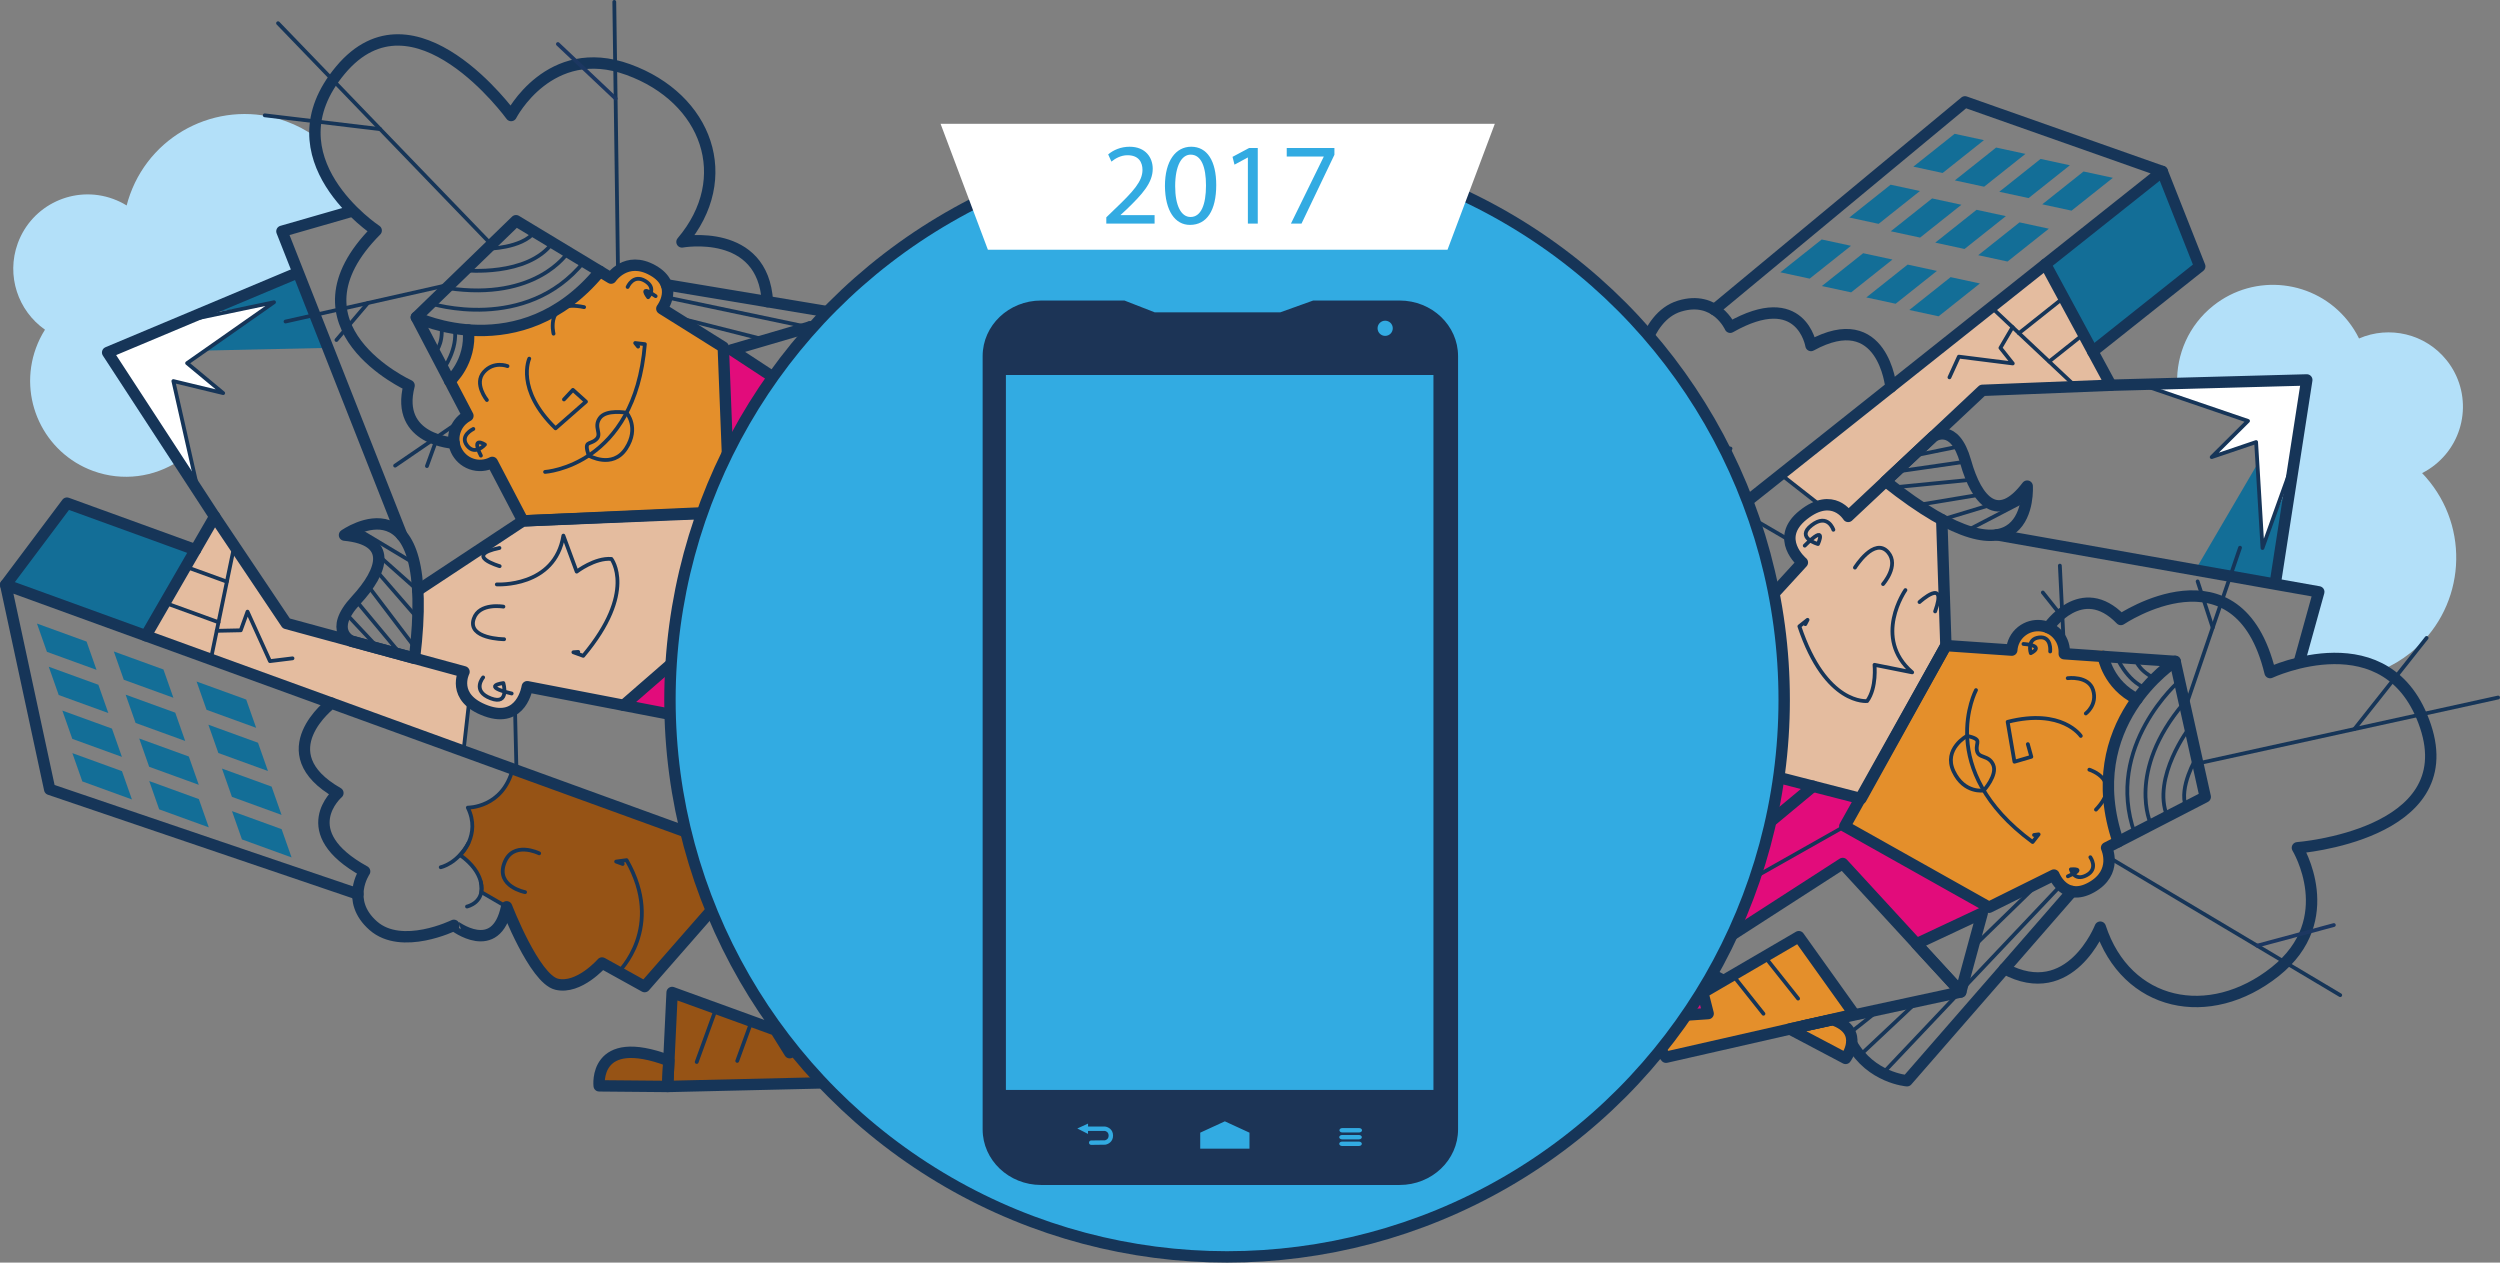 <?xml version="1.0" encoding="utf-8"?>
<!-- Generator: Adobe Illustrator 16.0.0, SVG Export Plug-In . SVG Version: 6.00 Build 0)  -->
<!DOCTYPE svg PUBLIC "-//W3C//DTD SVG 1.1//EN" "http://www.w3.org/Graphics/SVG/1.1/DTD/svg11.dtd">
<svg version="1.1" id="Capa_1" xmlns="http://www.w3.org/2000/svg" xmlns:xlink="http://www.w3.org/1999/xlink" x="0px" y="0px"
	 width="755.908px" height="381.764px" viewBox="0 0 755.908 381.764" enable-background="new 0 0 755.908 381.764"
	 xml:space="preserve">
<rect x="0" y="0" width="755.908" height="381.764" fill="#808080" stroke="none"/>
<g>
	<path fill="#E48F2B" d="M588.314,193.748l-29.82,55.529l42.484,24.805l19.693-9.692c0,0,1.779,9.083,12.225,3.599
		c10.445-5.483,4.071-11.659,4.071-11.659l3.263-2.089c0,0-8.229-23.769,5.357-43.615c0,0-7.845-1.372-9.817-13.969l-11.309,0.756
		c0,0-0.158-7.938-7.135-8.175c-6.976-0.233-9.211,7.321-9.211,7.321L588.314,193.748z"/>
	<path fill="#E4BC9F" d="M524.521,191.715l7.278,41.624l30.862,8.175l25.673-45.769l-0.329-38.894l-17.664-11.167l-10.962,9.932
		c0,0-9.409-8.451-15.07,0.876c-5.661,9.324,0.346,13.72,0.346,13.72L524.521,191.715z"/>
	<path fill="#E48F2B" d="M494.946,308.053l9.171,12.072l37.876-8.852l15.823,8.456c0,0,6.592-7.29-3.767-11.523l6.48-1.296
		l-17.166-24.361l-28.412,17.886l1.669,5.926L494.946,308.053z"/>
	<polygon fill="#E20C7B" points="524.521,191.715 531.801,233.339 562.663,241.513 558.494,249.277 600.979,274.082 579.133,285.66 
		557.4,261.385 509.862,291.729 520.289,296.994 514.953,300.435 516.622,306.36 494.946,308.053 431.631,228.374 464.943,201.901 
		470.45,221.477 499.104,220.157 	"/>
	<path fill="#E20C7B" d="M418.692,212.854l-5.23-6.582l47.565-15.128l3.582,10.337l-1.134,0.898
		C463.477,202.38,456.975,195.424,418.692,212.854z"/>
	<path fill="#E4BC9F" d="M538.006,142.863l12.505,10.012c0,0,4.694-2.823,8.87,2.741l40.357-38.104l38.286-1.337l-19.483-36.819
		L538.006,142.863z"/>
	<path fill="#B3E0F9" d="M658.287,115.944l39.117-1.008l-9.906,61.612l13.613,2.412l-5.533,21.276
		c5.059-1.287,15.687-2.979,24.817,2.229c2.929-1.263,5.743-2.921,8.361-5c15.93-12.656,18.58-35.832,5.922-51.763
		c-0.739-0.933-1.52-1.813-2.33-2.655c1.343-0.679,2.636-1.503,3.857-2.475c9.721-7.724,11.34-21.865,3.615-31.586
		c-6.47-8.14-17.435-10.594-26.537-6.644c-0.902-1.833-2.006-3.599-3.328-5.264c-9.961-12.533-28.195-14.62-40.729-4.66
		C661.799,98.326,658.042,107.135,658.287,115.944z"/>
	<path fill="#965315" d="M525.599,153.702L464.61,201.48l-14.612-48.805l11.718-8.002c0,0-11.389-24.034,30.396-15.2l7.169-3.709
		c0,0,4.424,4.347,13.009,0.322c0,0,1.042,7.931,10.812,9.588C523.101,135.676,517.938,143.771,525.599,153.702z"/>
	<path fill="#965315" d="M396.074,183.629l34.707-58.211c0,0,14.828,7.281-4.225,21.444l16.559,12.262l-25.287,20.429l-8.201-0.172
		l-1.463,20.227L396.074,183.629z"/>
	<polygon fill="#136E97" points="587.378,52.302 578.52,50.389 591.014,40.46 599.873,42.374 	"/>
	<polygon fill="#136E97" points="599.922,56.456 591.063,54.544 603.557,44.615 612.416,46.528 	"/>
	<polygon fill="#136E97" points="613.364,59.896 604.505,57.983 616.999,48.055 625.859,49.968 	"/>
	<polygon fill="#136E97" points="626.357,63.693 617.498,61.78 629.993,51.853 638.854,53.765 	"/>
	<polygon fill="#136E97" points="568.019,67.686 559.16,65.772 571.654,55.844 580.513,57.757 	"/>
	<polygon fill="#136E97" points="580.563,71.84 571.703,69.927 584.197,59.999 593.057,61.912 	"/>
	<polygon fill="#136E97" points="594.005,75.28 585.146,73.367 597.641,63.438 606.5,65.351 	"/>
	<polygon fill="#136E97" points="606.998,79.078 598.139,77.164 610.634,67.235 619.493,69.148 	"/>
	<polygon fill="#136E97" points="547.176,84.249 538.316,82.335 550.813,72.406 559.671,74.319 	"/>
	<polygon fill="#136E97" points="559.72,88.403 550.859,86.49 563.354,76.562 572.214,78.475 	"/>
	<polygon fill="#136E97" points="573.162,91.843 564.303,89.931 576.798,80.001 585.657,81.914 	"/>
	<polygon fill="#136E97" points="586.155,95.641 577.297,93.727 589.791,83.798 598.65,85.711 	"/>
	<polygon fill="#136E97" points="697.404,114.936 663.799,172.349 687.498,176.549 	"/>
	<polygon fill="#FFFFFF" points="697.404,114.936 648.005,116.211 679.525,127.188 669.527,137.94 682.275,133.801 683.807,165.338 
		693.631,142.444 	"/>
	<polygon fill="#136E97" points="654.282,51.441 618.219,80.099 632.748,106.279 665.035,80.657 	"/>
	
		<path fill="none" stroke="#163558" stroke-width="3.444" stroke-linecap="round" stroke-linejoin="round" stroke-miterlimit="10" d="
		M491.55,129.92c0,0-22.937-4.259-27.854,0.626c-4.917,4.886-1.729,15.063-1.729,15.063l-12.813,7.235l15.325,49.428l107.263-85.237
		c0,0-2.371-24.512-24.165-12.57c0,0-2.871-17.76-24.427-5.519c0,0-4.331-9.756-15.341-6.385
		c-11.008,3.371-12.681,20.831-12.681,20.831S479.99,119.063,491.55,129.92z"/>
	
		<polygon fill="none" stroke="#163558" stroke-width="3.444" stroke-linecap="round" stroke-linejoin="round" stroke-miterlimit="10" points="
		461.027,191.144 413.752,206.408 431.371,228.581 464.479,202.271 	"/>
	
		<polygon fill="none" stroke="#163558" stroke-width="3.444" stroke-linecap="round" stroke-linejoin="round" stroke-miterlimit="10" points="
		395.896,183.937 408.276,199.517 409.148,179.76 417.215,179.705 443.281,158.992 419.785,142.954 	"/>
	
		<path fill="none" stroke="#163558" stroke-width="3.444" stroke-linecap="round" stroke-linejoin="round" stroke-miterlimit="10" d="
		M419.785,142.954l10.995-17.536c0,0,14.822,6.922-4.548,21.938L419.785,142.954z"/>
	
		<polyline fill="none" stroke="#163558" stroke-width="3.444" stroke-linecap="round" stroke-linejoin="round" stroke-miterlimit="10" points="
		571.74,117.033 653.779,51.842 594.135,30.804 518.393,93.61 	"/>
	
		<path fill="none" stroke="#163558" stroke-width="3.444" stroke-linecap="round" stroke-linejoin="round" stroke-miterlimit="10" d="
		M618.479,79.893l19.782,36.582l-38.854,1.546l-40.586,38.12c0,0-4.578-7.607-13.566-0.464s-0.285,14.403-0.285,14.403
		l-46.065,50.293l-28.99,1.04l-5.436-19.144"/>
	
		<polyline fill="none" stroke="#163558" stroke-width="3.444" stroke-linecap="round" stroke-linejoin="round" stroke-miterlimit="10" points="
		653.779,51.842 665.123,80.552 632.748,106.279 	"/>
	
		<polyline fill="none" stroke="#163558" stroke-width="3.444" stroke-linecap="round" stroke-linejoin="round" stroke-miterlimit="10" points="
		638.262,116.475 697.484,114.877 688.037,175.857 	"/>
	
		<path fill="none" stroke="#163558" stroke-width="3.444" stroke-linecap="round" stroke-linejoin="round" stroke-miterlimit="10" d="
		M584.529,131.995c0,0,6.405-4.512,9.799,7.59c3.393,12.104,9.814,19.022,18.617,7.402c0,0,2.34,34.44-42.813-1.47L584.529,131.995z
		"/>
	
		<polyline fill="none" stroke="#163558" stroke-width="3.444" stroke-linecap="round" stroke-linejoin="round" stroke-miterlimit="10" points="
		587.113,157.121 588.363,195.194 562.712,241.474 531.832,233.531 524.931,191.959 	"/>
	
		<line fill="none" stroke="#163558" stroke-width="3.444" stroke-linecap="round" stroke-linejoin="round" stroke-miterlimit="10" x1="548.196" y1="237.741" x2="482.207" y2="292.556"/>
	
		<polyline fill="none" stroke="#163558" stroke-width="3.444" stroke-linecap="round" stroke-linejoin="round" stroke-miterlimit="10" points="
		603.828,161.721 701.111,178.961 695.363,199.658 	"/>
	
		<polygon fill="none" stroke="#163558" stroke-width="3.444" stroke-linecap="round" stroke-linejoin="round" stroke-miterlimit="10" points="
		503.749,319.663 560.658,306.702 543.895,283.22 514.881,300.149 516.482,306.471 494.464,307.979 	"/>
	
		<polyline fill="none" stroke="#163558" stroke-width="3.444" stroke-linecap="round" stroke-linejoin="round" stroke-miterlimit="10" points="
		545.467,310.162 592.86,299.935 557.162,261.089 510.715,291.051 520.723,296.255 	"/>
	
		<polygon fill="none" stroke="#163558" stroke-width="3.444" stroke-linecap="round" stroke-linejoin="round" stroke-miterlimit="10" points="
		592.86,299.935 599.361,276.053 579.485,285.38 	"/>
	
		<path fill="none" stroke="#163558" stroke-width="3.444" stroke-linecap="round" stroke-linejoin="round" stroke-miterlimit="10" d="
		M541.208,311.132l16.838,8.89c0,0,6.206-8.228-3.925-11.727L541.208,311.132z"/>
	
		<path fill="none" stroke="#163558" stroke-width="3.444" stroke-linecap="round" stroke-linejoin="round" stroke-miterlimit="10" d="
		M626.467,269.546l-49.856,57.229c0,0-10.893-0.835-16.736-11.242"/>
	
		<line fill="none" stroke="#163558" stroke-width="1.148" stroke-linecap="round" stroke-linejoin="round" stroke-miterlimit="10" x1="469.914" y1="221.414" x2="441.609" y2="249.772"/>
	
		<line fill="none" stroke="#163558" stroke-width="1.148" stroke-linecap="round" stroke-linejoin="round" stroke-miterlimit="10" x1="453.043" y1="226.729" x2="469.99" y2="235.05"/>
	
		<line fill="none" stroke="#163558" stroke-width="1.148" stroke-linecap="round" stroke-linejoin="round" stroke-miterlimit="10" x1="454.255" y1="230.477" x2="463.326" y2="238.187"/>
	
		<line fill="none" stroke="#163558" stroke-width="1.148" stroke-linecap="round" stroke-linejoin="round" stroke-miterlimit="10" x1="531.832" y1="233.531" x2="470.612" y2="281.962"/>
	
		<path fill="none" stroke="#163558" stroke-width="1.148" stroke-linecap="round" stroke-linejoin="round" stroke-miterlimit="10" d="
		M418.514,212.4c0,0,39.624-17.313,45.321-9.618"/>
	
		<path fill="none" stroke="#163558" stroke-width="3.444" stroke-linecap="round" stroke-linejoin="round" stroke-miterlimit="10" d="
		M636.951,256.341l29.832-15.396l-9.098-40.968l-33.539-2.313c0.133-1.914-0.413-3.879-1.7-5.499
		c-2.734-3.44-7.741-4.014-11.185-1.279c-1.82,1.446-2.83,3.531-2.979,5.686l-19.92-1.375L557.8,249.828l43.605,24.494l19.635-9.737
		c0,0,3.142,8.258,11.284,3.741C640.469,263.811,636.951,256.341,636.951,256.341z"/>
	
		<path fill="none" stroke="#163558" stroke-width="3.444" stroke-linecap="round" stroke-linejoin="round" stroke-miterlimit="10" d="
		M657.688,199.976c0,0-29.459,18.814-17.227,54.555"/>
	
		<path fill="none" stroke="#163558" stroke-width="3.444" stroke-linecap="round" stroke-linejoin="round" stroke-miterlimit="10" d="
		M635.936,198.476c0,0,1.451,8.628,10.243,12.89"/>
	
		<path fill="none" stroke="#163558" stroke-width="3.444" stroke-linecap="round" stroke-linejoin="round" stroke-miterlimit="10" d="
		M619.291,189.774c0,0,10.059-14.823,21.977-2.466c0,0,35.457-23.92,45.125,16.058c0,0,35.91-16.805,46.979,16.192
		c11.068,32.996-38.717,36.778-38.717,36.778s13.188,21.633-6.707,37.444c-19.896,15.811-45.023,10.604-52.902-13.441
		c0,0-9.047,23.238-28.914,12.551"/>
	
		<line fill="none" stroke="#163558" stroke-width="1.148" stroke-linecap="round" stroke-linejoin="round" stroke-miterlimit="10" x1="602.114" y1="92.896" x2="627.634" y2="116.897"/>
	
		<line fill="none" stroke="#163558" stroke-width="1.148" stroke-linecap="round" stroke-linejoin="round" stroke-miterlimit="10" x1="623.953" y1="90.015" x2="610.455" y2="100.741"/>
	
		<line fill="none" stroke="#163558" stroke-width="1.148" stroke-linecap="round" stroke-linejoin="round" stroke-miterlimit="10" x1="629.135" y1="101.731" x2="619.627" y2="109.286"/>
	
		<polyline fill="none" stroke="#163558" stroke-width="1.148" stroke-linecap="round" stroke-linejoin="round" stroke-miterlimit="10" points="
		608.526,98.927 604.855,105.191 608.59,109.891 592.294,107.837 589.441,114.093 	"/>
	
		<line fill="none" stroke="#163558" stroke-width="1.148" stroke-linecap="round" stroke-linejoin="round" stroke-miterlimit="10" x1="550.51" y1="152.876" x2="538.482" y2="143.461"/>
	
		<line fill="none" stroke="#163558" stroke-width="1.148" stroke-linecap="round" stroke-linejoin="round" stroke-miterlimit="10" x1="525.149" y1="154.059" x2="541.223" y2="163.426"/>
	
		<polyline fill="none" stroke="#163558" stroke-width="1.148" stroke-linecap="round" stroke-linejoin="round" stroke-miterlimit="10" points="
		647.354,116.229 679.719,127.278 668.73,138.21 682.162,133.658 684.094,165.699 693.797,138.673 	"/>
	
		<line fill="none" stroke="#163558" stroke-width="1.148" stroke-linecap="round" stroke-linejoin="round" stroke-miterlimit="10" x1="664.539" y1="230.84" x2="755.334" y2="210.904"/>
	
		<line fill="none" stroke="#163558" stroke-width="1.148" stroke-linecap="round" stroke-linejoin="round" stroke-miterlimit="10" x1="711.881" y1="220.445" x2="733.715" y2="192.89"/>
	
		<line fill="none" stroke="#163558" stroke-width="1.148" stroke-linecap="round" stroke-linejoin="round" stroke-miterlimit="10" x1="637.666" y1="259.244" x2="707.596" y2="300.897"/>
	
		<line fill="none" stroke="#1C3761" stroke-width="1.148" stroke-linecap="round" stroke-linejoin="round" stroke-miterlimit="10" x1="682.48" y1="285.939" x2="705.668" y2="279.7"/>
	
		<line fill="none" stroke="#163558" stroke-width="1.148" stroke-linecap="round" stroke-linejoin="round" stroke-miterlimit="10" x1="660.783" y1="213.924" x2="677.301" y2="165.605"/>
	
		<line fill="none" stroke="#163558" stroke-width="1.148" stroke-linecap="round" stroke-linejoin="round" stroke-miterlimit="10" x1="669.041" y1="189.766" x2="664.48" y2="175.792"/>
	
		<line fill="none" stroke="#163558" stroke-width="1.148" stroke-linecap="round" stroke-linejoin="round" stroke-miterlimit="10" x1="624.146" y1="197.663" x2="622.828" y2="171.023"/>
	
		<line fill="none" stroke="#163558" stroke-width="1.148" stroke-linecap="round" stroke-linejoin="round" stroke-miterlimit="10" x1="622.988" y1="185.833" x2="617.676" y2="179.147"/>
	
		<line fill="none" stroke="#163558" stroke-width="1.148" stroke-linecap="round" stroke-linejoin="round" stroke-miterlimit="10" x1="557.801" y1="249.827" x2="482.207" y2="292.556"/>
	
		<line fill="none" stroke="#163558" stroke-width="1.148" stroke-linecap="round" stroke-linejoin="round" stroke-miterlimit="10" x1="534.113" y1="289.903" x2="543.678" y2="301.938"/>
	
		<line fill="none" stroke="#163558" stroke-width="1.148" stroke-linecap="round" stroke-linejoin="round" stroke-miterlimit="10" x1="523.943" y1="294.861" x2="533.208" y2="306.521"/>
	
		<line fill="none" stroke="#163558" stroke-width="1.148" stroke-linecap="round" stroke-linejoin="round" stroke-miterlimit="10" x1="432.197" y1="167.799" x2="421.484" y2="154.317"/>
	
		<line fill="none" stroke="#163558" stroke-width="1.148" stroke-linecap="round" stroke-linejoin="round" stroke-miterlimit="10" x1="423.266" y1="174.897" x2="415.35" y2="164.937"/>
	
		<path fill="none" stroke="#163558" stroke-width="1.148" stroke-linecap="round" stroke-linejoin="round" stroke-miterlimit="10" d="
		M554.347,160.186c0,0-1.663-5.156-6.591-1.362c-4.93,3.794,1.938,5.67,1.938,5.67s2.995-6.535-4.007,0.495"/>
	
		<path fill="none" stroke="#163558" stroke-width="1.148" stroke-linecap="round" stroke-linejoin="round" stroke-miterlimit="10" d="
		M491.55,129.92l7.815-4.201c0,0,4.012,4.175,12.858,0.422c0,0,1.811,8.625,11.019,9.484c0,0-5.624,8.875,2.846,17.688"/>
	
		<path fill="none" stroke="#163558" stroke-width="1.148" stroke-linecap="round" stroke-linejoin="round" stroke-miterlimit="10" d="
		M497.893,119.756c0,0-1.967,5.437,4.203,7.469"/>
	
		<path fill="none" stroke="#163558" stroke-width="1.148" stroke-linecap="round" stroke-linejoin="round" stroke-miterlimit="10" d="
		M512.183,119.209c0,0-1.733,4.737,1.815,10.934"/>
	
		<path fill="none" stroke="#163558" stroke-width="1.148" stroke-linecap="round" stroke-linejoin="round" stroke-miterlimit="10" d="
		M457.045,148.385c0,0,4.059,19.112,27.536,19.826l1.288-2.918l-1.649,1.311"/>
	
		<path fill="none" stroke="#163558" stroke-width="1.148" stroke-linecap="round" stroke-linejoin="round" stroke-miterlimit="10" d="
		M492.408,136.998c0,0,6.073-6.658,10.715-0.815c4.644,5.842-2.947,10.592-2.947,10.592"/>
	
		<line fill="none" stroke="#163558" stroke-width="1.148" stroke-linecap="round" stroke-linejoin="round" stroke-miterlimit="10" x1="592.497" y1="134.95" x2="578.803" y2="137.755"/>
	
		<line fill="none" stroke="#163558" stroke-width="1.148" stroke-linecap="round" stroke-linejoin="round" stroke-miterlimit="10" x1="594.328" y1="139.585" x2="573.207" y2="142.628"/>
	
		<line fill="none" stroke="#163558" stroke-width="1.148" stroke-linecap="round" stroke-linejoin="round" stroke-miterlimit="10" x1="596.665" y1="144.993" x2="573.521" y2="147.272"/>
	
		<line fill="none" stroke="#163558" stroke-width="1.148" stroke-linecap="round" stroke-linejoin="round" stroke-miterlimit="10" x1="598.392" y1="149.613" x2="580.398" y2="152.603"/>
	
		<line fill="none" stroke="#163558" stroke-width="1.148" stroke-linecap="round" stroke-linejoin="round" stroke-miterlimit="10" x1="602.309" y1="152.525" x2="587.113" y2="157.121"/>
	
		<line fill="none" stroke="#163558" stroke-width="1.148" stroke-linecap="round" stroke-linejoin="round" stroke-miterlimit="10" x1="610.472" y1="152.246" x2="594.611" y2="160.495"/>
	
		<path fill="none" stroke="#163558" stroke-width="1.148" stroke-linecap="round" stroke-linejoin="round" stroke-miterlimit="10" d="
		M560.862,171.627c0,0,5.933-9.526,10.077-4.586c3.356,4.005-1.576,9.563-1.576,9.563"/>
	
		<path fill="none" stroke="#163558" stroke-width="1.148" stroke-linecap="round" stroke-linejoin="round" stroke-miterlimit="10" d="
		M580.381,182.044c0,0,8.549-7.792,4.728,2.824"/>
	
		<path fill="none" stroke="#163558" stroke-width="1.148" stroke-linecap="round" stroke-linejoin="round" stroke-miterlimit="10" d="
		M576.133,178.417c0,0-10.096,14.447,2.037,24.876l-11.391-2.275c0,0,0.742,6.887-2.224,10.951c0,0-12.516,1.401-20.495-22.592
		l2.477-1.967l-0.674,1.305"/>
	
		<path fill="none" stroke="#163558" stroke-width="1.148" stroke-linecap="round" stroke-linejoin="round" stroke-miterlimit="10" d="
		M629.157,222.517c0,0-5.639-8.447-22.119-4.258l2.058,12.059l5.105-1.498l-1.055-3.821"/>
	
		<path fill="none" stroke="#163558" stroke-width="1.148" stroke-linecap="round" stroke-linejoin="round" stroke-miterlimit="10" d="
		M597.471,208.662c0,0-12.738,23.991,17.114,45.932l1.824-2.315l-1.391,0.182"/>
	
		<path fill="none" stroke="#163558" stroke-width="1.148" stroke-linecap="round" stroke-linejoin="round" stroke-miterlimit="10" d="
		M625.202,205.055c0,0,6.302-0.833,7.672,3.591c1.37,4.428-2.2,7.084-2.2,7.084"/>
	
		<path fill="none" stroke="#163558" stroke-width="1.148" stroke-linecap="round" stroke-linejoin="round" stroke-miterlimit="10" d="
		M631.739,232.725c0,0,10.418,3.238,2.002,12.076"/>
	
		<path fill="none" stroke="#163558" stroke-width="1.148" stroke-linecap="round" stroke-linejoin="round" stroke-miterlimit="10" d="
		M619.898,196.983c0,0,0.522-4.718-3.367-4.236c-3.892,0.482-2.496,4.749-2.496,4.749s4.684-2.224-2.216-2.789"/>
	
		<path fill="none" stroke="#163558" stroke-width="1.148" stroke-linecap="round" stroke-linejoin="round" stroke-miterlimit="10" d="
		M632.047,259.198c0,0,2.529,3.529-1.203,5.468c-3.733,1.939-4.69-1.802-4.69-1.802s5.116-0.481-0.898,2.099"/>
	
		<path fill="none" stroke="#163558" stroke-width="1.148" stroke-linecap="round" stroke-linejoin="round" stroke-miterlimit="10" d="
		M599.81,239.009c0,0,4.231-4.664,2.853-7.782c-1.38-3.12-4.509-1.753-4.922-4.35c-0.412-2.595,1.831-3.202-2.95-4.39
		c0,0-7.308,3.937-4.104,10.739C593.892,240.027,599.81,239.009,599.81,239.009z"/>
	
		<path fill="none" stroke="#163558" stroke-width="1.148" stroke-linecap="round" stroke-linejoin="round" stroke-miterlimit="10" d="
		M658.991,205.853c0,0-22.849,19.687-13.552,46.106"/>
	
		<path fill="none" stroke="#163558" stroke-width="1.148" stroke-linecap="round" stroke-linejoin="round" stroke-miterlimit="10" d="
		M650.346,249.169c0,0-7.573-15.754,9.89-36.488"/>
	
		<path fill="none" stroke="#163558" stroke-width="1.148" stroke-linecap="round" stroke-linejoin="round" stroke-miterlimit="10" d="
		M662.109,219.896c0,0-11.618,15.136-6.806,26.973"/>
	
		<path fill="none" stroke="#163558" stroke-width="1.148" stroke-linecap="round" stroke-linejoin="round" stroke-miterlimit="10" d="
		M664.143,229.061c0,0-5.434,8.933-3.205,14.899"/>
	
		<path fill="none" stroke="#163558" stroke-width="1.148" stroke-linecap="round" stroke-linejoin="round" stroke-miterlimit="10" d="
		M645.678,199.146c0,0,0.422,3.283,5.844,5.992"/>
	
		<path fill="none" stroke="#163558" stroke-width="1.148" stroke-linecap="round" stroke-linejoin="round" stroke-miterlimit="10" d="
		M640.065,198.76c0,0,2.863,6.975,8.702,9.337"/>
	
		<line fill="none" stroke="#163558" stroke-width="1.148" stroke-linecap="round" stroke-linejoin="round" stroke-miterlimit="10" x1="622.575" y1="268.27" x2="569.301" y2="324.523"/>
	
		<line fill="none" stroke="#163558" stroke-width="1.148" stroke-linecap="round" stroke-linejoin="round" stroke-miterlimit="10" x1="616.819" y1="266.668" x2="596.549" y2="286.391"/>
	
		<line fill="none" stroke="#163558" stroke-width="1.148" stroke-linecap="round" stroke-linejoin="round" stroke-miterlimit="10" x1="579.767" y1="302.76" x2="562.566" y2="318.922"/>
	
		<line fill="none" stroke="#163558" stroke-width="1.148" stroke-linecap="round" stroke-linejoin="round" stroke-miterlimit="10" x1="567.32" y1="306.002" x2="559.513" y2="312.206"/>
</g>
<g>
	<path fill="#E48F2B" d="M156.9,158.301l62.922-3.665l-1.11-49.187l-18.57-11.703c0,0,6.808-6.271-3.333-12.3
		c-10.141-6.028-12.066,2.637-12.066,2.637l-3.487-1.687c0,0-15.941,19.456-39.965,18.271c0,0,2.938,7.401-6.76,15.679l6.563,9.238
		c0,0-6.681,4.292-3.229,10.358c3.452,6.065,11.06,4.015,11.06,4.015L156.9,158.301z"/>
	<path fill="#E4BC9F" d="M188.567,213.735l31.652-28.013l-9.194-30.575l-52.436,2.09l-32.964,20.646l-0.266,20.901l14.198,4.14
		c0,0-2.271,12.447,8.639,12.392c10.909-0.06,11.51-7.481,11.51-7.481L188.567,213.735z"/>
	<path fill="#E48F2B" d="M303.171,178.008l5.484-14.139l-27.373-27.637l-1.08-17.909c0,0-9.661-1.8-7.847,9.241l-4.496-4.842
		l-11.768,27.38l30.113,14.845l4.175-4.524L303.171,178.008z"/>
	<polygon fill="#E20C7B" points="188.567,213.735 220.22,185.723 211.026,155.148 219.822,154.635 218.712,105.449 240.015,118.001 
		230.712,149.226 281.452,173.842 280.481,162.202 286.205,164.947 290.38,160.423 303.171,178.008 268.435,273.691 228.441,259.17 
		242.234,244.229 226.109,220.506 	"/>
	<path fill="#E20C7B" d="M261.987,292.842l-2.869,7.9l-37.793-32.604l6.933-8.465l1.357,0.494
		C229.615,260.169,227.093,269.351,261.987,292.842z"/>
	<path fill="#E4BC9F" d="M139.888,227.827l1.982-15.903c0,0-4.862-2.523-2.312-8.998l-53.59-14.437l-21.183-31.922l-21.171,35.881
		L139.888,227.827z"/>
	<path fill="#B3E0F9" d="M53.979,139.417l-21.341-32.799l57.679-23.817l-5.073-12.859l21.024-6.427
		c-3.745-3.636-10.751-11.806-11.094-22.312c-2.609-1.835-5.496-3.366-8.638-4.507c-19.124-6.943-40.255,2.931-47.2,22.055
		c-0.406,1.118-0.75,2.245-1.042,3.374c-1.28-0.787-2.66-1.458-4.127-1.991C22.497,55.897,9.6,61.922,5.363,73.593
		c-3.548,9.772,0.103,20.4,8.236,26.089c-1.09,1.727-2.017,3.593-2.743,5.59c-5.463,15.048,2.304,31.682,17.352,37.146
		C37.127,145.654,46.603,144.241,53.979,139.417z"/>
	<path fill="#965315" d="M155.618,232.727l72.64,26.947l-33.93,38l-12.951-5.793c0,0-14.515,22.287-28.867-17.938l-6.913-4.167
		c0,0,1.388-6.044-6.537-11.253c0,0,6.211-5.04,2.509-14.23C141.57,244.293,151.17,244.453,155.618,232.727z"/>
	<path fill="#965315" d="M248.93,327.411l-67.763,0.908c0,0-1.561-16.446,20.479-7.629l1.777-20.526l30.644,10.85l4.148,7.076
		l17.997-9.343L248.93,327.411z"/>
	<polygon fill="#136E97" points="36.881,233.17 39.891,241.723 24.889,236.272 21.88,227.719 	"/>
	<polygon fill="#136E97" points="33.853,220.302 36.861,228.854 21.86,223.405 18.852,214.855 	"/>
	<polygon fill="#136E97" points="29.745,207.049 32.753,215.598 17.753,210.151 14.744,201.6 	"/>
	<polygon fill="#136E97" points="26.178,193.989 29.186,202.54 14.186,197.093 11.176,188.542 	"/>
	<polygon fill="#136E97" points="60.125,241.616 63.134,250.167 48.132,244.718 45.123,236.164 	"/>
	<polygon fill="#136E97" points="57.096,228.747 60.105,237.3 45.104,231.85 42.094,223.295 	"/>
	<polygon fill="#136E97" points="52.987,215.487 55.996,224.039 40.995,218.591 37.986,210.041 	"/>
	<polygon fill="#136E97" points="49.42,202.429 52.428,210.979 37.427,205.532 34.418,196.982 	"/>
	<polygon fill="#136E97" points="85.149,250.706 88.158,259.256 73.158,253.81 70.147,245.256 	"/>
	<polygon fill="#136E97" points="82.121,237.84 85.13,246.393 70.128,240.943 67.119,232.389 	"/>
	<polygon fill="#136E97" points="78.013,224.579 81.021,233.133 66.02,227.682 63.01,219.127 	"/>
	<polygon fill="#136E97" points="74.444,211.516 77.452,220.068 62.451,214.618 59.442,206.069 	"/>
	<polygon fill="#136E97" points="32.639,106.618 99.147,105.192 90.317,82.801 	"/>
	<polygon fill="#FFFFFF" points="32.639,106.618 59.59,148.04 52.44,115.436 66.835,118.325 56.633,109.63 82.699,91.816 
		58.051,95.431 	"/>
	<polygon fill="#136E97" points="1.118,176.611 44.415,192.333 59.114,166.246 20.379,152.153 	"/>
	
		<path fill="none" stroke="#163558" stroke-width="3.444" stroke-linecap="round" stroke-linejoin="round" stroke-miterlimit="10" d="
		M153.186,274.188c0,0,8.38,21.771,15.116,23.401c6.735,1.633,13.737-6.414,13.737-6.414l12.873,7.132l34.087-38.936
		l-128.781-46.774c0,0-19.641,14.858,1.945,27.183c0,0-13.629,11.748,8.088,23.703c0,0-6.045,8.799,2.591,16.412
		c8.635,7.613,24.386-0.103,24.386-0.103S149.988,289.721,153.186,274.188z"/>
	
		<polygon fill="none" stroke="#163558" stroke-width="3.444" stroke-linecap="round" stroke-linejoin="round" stroke-miterlimit="10" points="
		221.325,268.139 259.082,300.424 268.748,273.806 228.999,259.373 	"/>
	
		<polygon fill="none" stroke="#163558" stroke-width="3.444" stroke-linecap="round" stroke-linejoin="round" stroke-miterlimit="10" points="
		249.286,327.403 256.078,308.698 238.79,318.298 234.519,311.454 203.224,300.092 201.863,328.506 	"/>
	
		<path fill="none" stroke="#163558" stroke-width="3.444" stroke-linecap="round" stroke-linejoin="round" stroke-miterlimit="10" d="
		M201.863,328.506l-20.696-0.188c0,0-1.863-16.253,21.07-7.61L201.863,328.506z"/>
	
		<polyline fill="none" stroke="#163558" stroke-width="3.444" stroke-linecap="round" stroke-linejoin="round" stroke-miterlimit="10" points="
		100.218,212.598 1.722,176.831 15.027,238.668 108.195,270.328 	"/>
	
		<path fill="none" stroke="#163558" stroke-width="3.444" stroke-linecap="round" stroke-linejoin="round" stroke-miterlimit="10" d="
		M44.103,192.221l20.811-36.014l21.66,32.296l53.725,14.624c0,0-4.083,7.887,6.71,11.808c10.792,3.923,12.42-7.3,12.42-7.3
		l66.971,12.927l16.063,24.156L229,259.373"/>
	
		<polyline fill="none" stroke="#163558" stroke-width="3.444" stroke-linecap="round" stroke-linejoin="round" stroke-miterlimit="10" points="
		1.722,176.831 20.244,152.132 59.114,166.246 	"/>
	
		<polyline fill="none" stroke="#163558" stroke-width="3.444" stroke-linecap="round" stroke-linejoin="round" stroke-miterlimit="10" points="
		64.913,156.208 32.548,106.58 89.446,82.704 	"/>
	
		<path fill="none" stroke="#163558" stroke-width="3.444" stroke-linecap="round" stroke-linejoin="round" stroke-miterlimit="10" d="
		M106.27,193.867c0,0-7.199-3.099,1.335-12.326c8.536-9.229,11.07-18.329-3.438-19.744c0,0,28.116-20.025,21.16,37.256
		L106.27,193.867z"/>
	
		<polyline fill="none" stroke="#163558" stroke-width="3.444" stroke-linecap="round" stroke-linejoin="round" stroke-miterlimit="10" points="
		126.323,178.505 158.107,157.504 210.967,155.127 220.367,185.594 188.562,213.26 	"/>
	
		<line fill="none" stroke="#163558" stroke-width="3.444" stroke-linecap="round" stroke-linejoin="round" stroke-miterlimit="10" x1="215.386" y1="169.449" x2="296.639" y2="196.985"/>
	
		<polyline fill="none" stroke="#163558" stroke-width="3.444" stroke-linecap="round" stroke-linejoin="round" stroke-miterlimit="10" points="
		121.491,161.853 85.245,69.94 105.888,64 	"/>
	
		<polygon fill="none" stroke="#163558" stroke-width="3.444" stroke-linecap="round" stroke-linejoin="round" stroke-miterlimit="10" points="
		308.453,164.426 267.615,122.723 256.385,149.3 286,165.158 290.547,160.483 303.36,178.459 	"/>
	
		<polyline fill="none" stroke="#163558" stroke-width="3.444" stroke-linecap="round" stroke-linejoin="round" stroke-miterlimit="10" points="
		278.517,133.854 244.989,98.83 230.583,149.585 280.429,173.469 279.624,162.219 	"/>
	
		<polygon fill="none" stroke="#163558" stroke-width="3.444" stroke-linecap="round" stroke-linejoin="round" stroke-miterlimit="10" points="
		244.989,98.83 221.24,105.795 239.592,117.847 	"/>
	
		<path fill="none" stroke="#163558" stroke-width="3.444" stroke-linecap="round" stroke-linejoin="round" stroke-miterlimit="10" d="
		M281.573,136.977l-1.245-19.001c0,0-10.257-0.98-7.935,9.482L281.573,136.977z"/>
	
		<path fill="none" stroke="#163558" stroke-width="3.444" stroke-linecap="round" stroke-linejoin="round" stroke-miterlimit="10" d="
		M201.503,86.109l74.864,12.514c0,0,4.99,9.717-0.816,20.146"/>
	
		<line fill="none" stroke="#163558" stroke-width="1.148" stroke-linecap="round" stroke-linejoin="round" stroke-miterlimit="10" x1="242.462" y1="244.719" x2="281.442" y2="253.987"/>
	
		<line fill="none" stroke="#163558" stroke-width="1.148" stroke-linecap="round" stroke-linejoin="round" stroke-miterlimit="10" x1="255.822" y1="256.311" x2="254.039" y2="237.517"/>
	
		<line fill="none" stroke="#163558" stroke-width="1.148" stroke-linecap="round" stroke-linejoin="round" stroke-miterlimit="10" x1="258.381" y1="253.315" x2="260.202" y2="241.551"/>
	
		<line fill="none" stroke="#163558" stroke-width="1.148" stroke-linecap="round" stroke-linejoin="round" stroke-miterlimit="10" x1="220.367" y1="185.594" x2="293.686" y2="212.416"/>
	
		<path fill="none" stroke="#163558" stroke-width="1.148" stroke-linecap="round" stroke-linejoin="round" stroke-miterlimit="10" d="
		M261.694,293.229c0,0-35.494-24.694-31.922-33.576"/>
	
		<path fill="none" stroke="#163558" stroke-width="3.444" stroke-linecap="round" stroke-linejoin="round" stroke-miterlimit="10" d="
		M184.763,84.09l-28.736-17.354l-30.141,29.2l15.59,29.787c-1.7,0.889-3.089,2.383-3.796,4.326c-1.5,4.133,0.633,8.697,4.766,10.198
		c2.188,0.794,4.491,0.563,6.403-0.438l9.259,17.693l62.547-2.565l-1.962-49.979l-18.576-11.63c0,0,5.39-7-2.721-11.574
		C189.285,77.183,184.763,84.09,184.763,84.09z"/>
	
		<path fill="none" stroke="#163558" stroke-width="3.444" stroke-linecap="round" stroke-linejoin="round" stroke-miterlimit="10" d="
		M125.885,95.935c0,0,31.455,15.248,55.499-13.887"/>
	
		<path fill="none" stroke="#163558" stroke-width="3.444" stroke-linecap="round" stroke-linejoin="round" stroke-miterlimit="10" d="
		M135.995,115.251c0,0,6.592-5.752,5.62-15.474"/>
	
		<path fill="none" stroke="#163558" stroke-width="3.444" stroke-linecap="round" stroke-linejoin="round" stroke-miterlimit="10" d="
		M137.297,133.988c0,0-17.896-0.809-13.607-17.432c0,0-38.944-17.688-9.946-46.854c0,0-33.119-21.796-10.801-48.502
		c22.318-26.707,51.607,13.73,51.607,13.73s11.526-22.564,35.413-13.892c23.888,8.673,32.607,32.808,16.247,52.109
		c0,0,24.535-4.459,25.83,18.063"/>
	
		<line fill="none" stroke="#163558" stroke-width="1.148" stroke-linecap="round" stroke-linejoin="round" stroke-miterlimit="10" x1="63.75" y1="199.355" x2="70.838" y2="165.045"/>
	
		<line fill="none" stroke="#163558" stroke-width="1.148" stroke-linecap="round" stroke-linejoin="round" stroke-miterlimit="10" x1="49.862" y1="182.256" x2="66.067" y2="188.14"/>
	
		<line fill="none" stroke="#163558" stroke-width="1.148" stroke-linecap="round" stroke-linejoin="round" stroke-miterlimit="10" x1="57.131" y1="171.706" x2="68.545" y2="175.852"/>
	
		<polyline fill="none" stroke="#163558" stroke-width="1.148" stroke-linecap="round" stroke-linejoin="round" stroke-miterlimit="10" points="
		65.531,190.733 72.791,190.581 74.838,184.938 81.621,199.899 88.444,199.056 	"/>
	
		<line fill="none" stroke="#163558" stroke-width="1.148" stroke-linecap="round" stroke-linejoin="round" stroke-miterlimit="10" x1="141.87" y1="211.924" x2="140.148" y2="227.106"/>
	
		<line fill="none" stroke="#163558" stroke-width="1.148" stroke-linecap="round" stroke-linejoin="round" stroke-miterlimit="10" x1="156.157" y1="232.924" x2="155.72" y2="214.315"/>
	
		<polyline fill="none" stroke="#163558" stroke-width="1.148" stroke-linecap="round" stroke-linejoin="round" stroke-miterlimit="10" points="
		59.945,148.585 52.415,115.223 67.482,118.861 56.571,109.802 82.856,91.383 54.752,97.263 	"/>
	
		<line fill="none" stroke="#163558" stroke-width="1.148" stroke-linecap="round" stroke-linejoin="round" stroke-miterlimit="10" x1="148.593" y1="73.938" x2="84.071" y2="7.019"/>
	
		<line fill="none" stroke="#163558" stroke-width="1.148" stroke-linecap="round" stroke-linejoin="round" stroke-miterlimit="10" x1="114.95" y1="39.044" x2="80.042" y2="34.87"/>
	
		<line fill="none" stroke="#163558" stroke-width="1.148" stroke-linecap="round" stroke-linejoin="round" stroke-miterlimit="10" x1="186.863" y1="81.962" x2="185.738" y2="0.574"/>
	
		<line fill="none" stroke="#1C3761" stroke-width="1.148" stroke-linecap="round" stroke-linejoin="round" stroke-miterlimit="10" x1="186.143" y1="29.802" x2="168.688" y2="13.315"/>
	
		<line fill="none" stroke="#163558" stroke-width="1.148" stroke-linecap="round" stroke-linejoin="round" stroke-miterlimit="10" x1="136.148" y1="85.993" x2="86.332" y2="97.219"/>
	
		<line fill="none" stroke="#163558" stroke-width="1.148" stroke-linecap="round" stroke-linejoin="round" stroke-miterlimit="10" x1="111.24" y1="91.606" x2="101.723" y2="102.807"/>
	
		<line fill="none" stroke="#163558" stroke-width="1.148" stroke-linecap="round" stroke-linejoin="round" stroke-miterlimit="10" x1="141.476" y1="125.722" x2="119.47" y2="140.793"/>
	
		<line fill="none" stroke="#163558" stroke-width="1.148" stroke-linecap="round" stroke-linejoin="round" stroke-miterlimit="10" x1="132.002" y1="132.902" x2="129.088" y2="140.929"/>
	
		<line fill="none" stroke="#163558" stroke-width="1.148" stroke-linecap="round" stroke-linejoin="round" stroke-miterlimit="10" x1="220.654" y1="154.938" x2="296.639" y2="196.985"/>
	
		<line fill="none" stroke="#163558" stroke-width="1.148" stroke-linecap="round" stroke-linejoin="round" stroke-miterlimit="10" x1="267.2" y1="154.136" x2="272.446" y2="139.686"/>
	
		<line fill="none" stroke="#163558" stroke-width="1.148" stroke-linecap="round" stroke-linejoin="round" stroke-miterlimit="10" x1="276.75" y1="160.206" x2="281.834" y2="146.206"/>
	
		<line fill="none" stroke="#163558" stroke-width="1.148" stroke-linecap="round" stroke-linejoin="round" stroke-miterlimit="10" x1="216.531" y1="304.924" x2="210.654" y2="321.109"/>
	
		<line fill="none" stroke="#163558" stroke-width="1.148" stroke-linecap="round" stroke-linejoin="round" stroke-miterlimit="10" x1="227.255" y1="308.818" x2="222.912" y2="320.776"/>
	
		<path fill="none" stroke="#163558" stroke-width="1.148" stroke-linecap="round" stroke-linejoin="round" stroke-miterlimit="10" d="
		M146.088,204.825c0,0-3.521,4.118,2.292,6.332s3.815-4.622,3.815-4.622s-7.136,0.868,2.519,3.155"/>
	
		<path fill="none" stroke="#163558" stroke-width="1.148" stroke-linecap="round" stroke-linejoin="round" stroke-miterlimit="10" d="
		M153.186,274.188l-7.671-4.46c0,0,1.456-5.604-6.375-11.178c0,0,6.402-6.057,2.313-14.353c0,0,10.507,0.146,13.579-11.685"/>
	
		<path fill="none" stroke="#163558" stroke-width="1.148" stroke-linecap="round" stroke-linejoin="round" stroke-miterlimit="10" d="
		M141.204,274.104c0,0,5.662-1.17,4.163-7.49"/>
	
		<path fill="none" stroke="#163558" stroke-width="1.148" stroke-linecap="round" stroke-linejoin="round" stroke-miterlimit="10" d="
		M133.257,262.218c0,0,4.944-1.004,8.364-7.271"/>
	
		<path fill="none" stroke="#163558" stroke-width="1.148" stroke-linecap="round" stroke-linejoin="round" stroke-miterlimit="10" d="
		M186.983,293.916c0,0,14.157-13.461,2.471-33.838l-3.158,0.43l1.979,0.721"/>
	
		<path fill="none" stroke="#163558" stroke-width="1.148" stroke-linecap="round" stroke-linejoin="round" stroke-miterlimit="10" d="
		M158.767,269.751c0,0-8.853-1.688-6.307-8.704c2.547-7.013,10.567-3.031,10.567-3.031"/>
	
		<line fill="none" stroke="#163558" stroke-width="1.148" stroke-linecap="round" stroke-linejoin="round" stroke-miterlimit="10" x1="104.614" y1="185.529" x2="114.175" y2="195.73"/>
	
		<line fill="none" stroke="#163558" stroke-width="1.148" stroke-linecap="round" stroke-linejoin="round" stroke-miterlimit="10" x1="107.604" y1="181.542" x2="121.256" y2="197.946"/>
	
		<line fill="none" stroke="#163558" stroke-width="1.148" stroke-linecap="round" stroke-linejoin="round" stroke-miterlimit="10" x1="110.989" y1="176.719" x2="125.048" y2="195.246"/>
	
		<line fill="none" stroke="#163558" stroke-width="1.148" stroke-linecap="round" stroke-linejoin="round" stroke-miterlimit="10" x1="114.023" y1="172.827" x2="125.988" y2="186.596"/>
	
		<line fill="none" stroke="#163558" stroke-width="1.148" stroke-linecap="round" stroke-linejoin="round" stroke-miterlimit="10" x1="114.453" y1="167.963" x2="126.323" y2="178.505"/>
	
		<line fill="none" stroke="#163558" stroke-width="1.148" stroke-linecap="round" stroke-linejoin="round" stroke-miterlimit="10" x1="109.941" y1="161.152" x2="125.271" y2="170.347"/>
	
		<path fill="none" stroke="#163558" stroke-width="1.148" stroke-linecap="round" stroke-linejoin="round" stroke-miterlimit="10" d="
		M152.425,193.278c0,0-11.224-0.064-9.183-6.187c1.654-4.959,8.973-3.666,8.973-3.666"/>
	
		<path fill="none" stroke="#163558" stroke-width="1.148" stroke-linecap="round" stroke-linejoin="round" stroke-miterlimit="10" d="
		M151.082,171.189c0,0-11.112-3.206-0.068-5.505"/>
	
		<path fill="none" stroke="#163558" stroke-width="1.148" stroke-linecap="round" stroke-linejoin="round" stroke-miterlimit="10" d="
		M150.217,176.707c0,0,17.594,1.038,20.127-14.761l4.024,10.896c0,0,5.479-4.236,10.495-3.841c0,0,7.746,9.931-8.519,29.3
		l-2.972-1.079l1.463-0.11"/>
	
		<path fill="none" stroke="#163558" stroke-width="1.148" stroke-linecap="round" stroke-linejoin="round" stroke-miterlimit="10" d="
		M160.027,108.439c0,0-4.246,9.227,7.954,21.074l9.195-8.066l-3.949-3.564l-2.704,2.898"/>
	
		<path fill="none" stroke="#163558" stroke-width="1.148" stroke-linecap="round" stroke-linejoin="round" stroke-miterlimit="10" d="
		M164.813,142.689c0,0,27.11-1.706,30.172-38.629l-2.929-0.343l0.884,1.091"/>
	
		<path fill="none" stroke="#163558" stroke-width="1.148" stroke-linecap="round" stroke-linejoin="round" stroke-miterlimit="10" d="
		M147.22,120.952c0,0-4.009-4.932-0.957-8.417c3.054-3.484,7.187-1.834,7.187-1.834"/>
	
		<path fill="none" stroke="#163558" stroke-width="1.148" stroke-linecap="round" stroke-linejoin="round" stroke-miterlimit="10" d="
		M167.372,100.896c0,0-2.694-10.572,9.241-8.029"/>
	
		<path fill="none" stroke="#163558" stroke-width="1.148" stroke-linecap="round" stroke-linejoin="round" stroke-miterlimit="10" d="
		M143.12,129.697c0,0-4.292,2.022-1.845,5.086c2.447,3.063,5.353-0.359,5.353-0.359s-4.347-2.825-1.216,3.348"/>
	
		<path fill="none" stroke="#163558" stroke-width="1.148" stroke-linecap="round" stroke-linejoin="round" stroke-miterlimit="10" d="
		M189.767,86.772c0,0,1.682-4.003,5.288-1.837c3.607,2.165,0.921,4.938,0.921,4.938s-3.09-4.105,2.259-0.334"/>
	
		<path fill="none" stroke="#163558" stroke-width="1.148" stroke-linecap="round" stroke-linejoin="round" stroke-miterlimit="10" d="
		M189.443,124.809c0,0-6.189-1.163-8.124,1.646c-1.937,2.81,0.867,4.76-1.128,6.469c-1.995,1.71-3.688,0.117-2.196,4.813
		c0,0,7.181,4.165,11.298-2.127C193.409,129.317,189.443,124.809,189.443,124.809z"/>
	
		<path fill="none" stroke="#163558" stroke-width="1.148" stroke-linecap="round" stroke-linejoin="round" stroke-miterlimit="10" d="
		M130.209,91.746c0,0,28.734,9.159,46.377-12.594"/>
	
		<path fill="none" stroke="#163558" stroke-width="1.148" stroke-linecap="round" stroke-linejoin="round" stroke-miterlimit="10" d="
		M171.641,76.434c0,0-9.457,14.701-36.267,10.679"/>
	
		<path fill="none" stroke="#163558" stroke-width="1.148" stroke-linecap="round" stroke-linejoin="round" stroke-miterlimit="10" d="
		M140.541,81.737c0,0,18.978,1.975,26.542-8.325"/>
	
		<path fill="none" stroke="#163558" stroke-width="1.148" stroke-linecap="round" stroke-linejoin="round" stroke-miterlimit="10" d="
		M147.284,75.206c0,0,10.457-0.046,14.374-5.07"/>
	
		<path fill="none" stroke="#163558" stroke-width="1.148" stroke-linecap="round" stroke-linejoin="round" stroke-miterlimit="10" d="
		M131.466,106.6c0,0,2.576-2.078,2.045-8.114"/>
	
		<path fill="none" stroke="#163558" stroke-width="1.148" stroke-linecap="round" stroke-linejoin="round" stroke-miterlimit="10" d="
		M134.076,111.585c0,0,4.443-6.092,3.398-12.304"/>
	
		<line fill="none" stroke="#163558" stroke-width="1.148" stroke-linecap="round" stroke-linejoin="round" stroke-miterlimit="10" x1="202.454" y1="90.094" x2="278.273" y2="106.03"/>
	
		<line fill="none" stroke="#163558" stroke-width="1.148" stroke-linecap="round" stroke-linejoin="round" stroke-miterlimit="10" x1="204.104" y1="95.835" x2="231.52" y2="102.78"/>
	
		<line fill="none" stroke="#163558" stroke-width="1.148" stroke-linecap="round" stroke-linejoin="round" stroke-miterlimit="10" x1="254.253" y1="108.508" x2="277.027" y2="114.7"/>
	
		<line fill="none" stroke="#163558" stroke-width="1.148" stroke-linecap="round" stroke-linejoin="round" stroke-miterlimit="10" x1="263.53" y1="117.414" x2="272.904" y2="120.817"/>
</g>
<circle fill="#32ABE2" stroke="#163558" stroke-width="3.444" stroke-linecap="round" stroke-linejoin="round" stroke-miterlimit="10" cx="371.021" cy="211.588" r="168.452"/>
<g>
	<polygon fill="#FFFFFF" points="437.672,75.508 298.701,75.508 284.397,37.441 451.976,37.441 	"/>
</g>
<g>
	<path fill="#32ABE2" d="M334.506,67.615v-1.899l2.427-2.355c5.84-5.558,8.478-8.512,8.513-11.958c0-2.321-1.125-4.467-4.537-4.467
		c-2.075,0-3.799,1.055-4.854,1.935l-0.984-2.181c1.583-1.337,3.833-2.321,6.471-2.321c4.924,0,7,3.376,7,6.647
		c0,4.221-3.06,7.632-7.878,12.274l-1.829,1.688v0.069h10.271v2.567H334.506z"/>
	<path fill="#32ABE2" d="M367.744,55.938c0,7.771-2.884,12.063-7.949,12.063c-4.467,0-7.491-4.186-7.562-11.747
		c0-7.667,3.306-11.888,7.947-11.888C365,44.367,367.744,48.658,367.744,55.938z M355.328,56.29c0,5.944,1.829,9.32,4.643,9.32
		c3.166,0,4.679-3.693,4.679-9.531c0-5.627-1.441-9.32-4.644-9.32C357.298,46.759,355.328,50.064,355.328,56.29z"/>
	<path fill="#32ABE2" d="M377.313,47.638h-0.07l-3.976,2.146l-0.598-2.356l4.995-2.673h2.638v22.861h-2.989V47.638L377.313,47.638z"
		/>
	<path fill="#32ABE2" d="M403.479,44.754v2.04l-9.952,20.821h-3.2l9.918-20.224v-0.07H389.06v-2.567H403.479z"/>
</g>
<path fill="#1C3456" d="M423.197,90.87h-26.146l-9.927,3.563h-37.989l-9.141-3.563h-25.213c-9.757,0-17.668,7.526-17.668,16.81
	v233.802c0,9.283,7.911,16.811,17.668,16.811h108.416c9.757,0,17.667-7.527,17.667-16.811V107.679
	C440.864,98.396,432.954,90.87,423.197,90.87z M418.825,96.965c1.27,0,2.3,1.028,2.3,2.297c0,1.27-1.03,2.299-2.3,2.299
	s-2.3-1.029-2.3-2.299C416.525,97.993,417.556,96.965,418.825,96.965z M334.191,346.113l-4.256,0.056
	c-0.367,0-0.666-0.295-0.666-0.663c0-0.367,0.299-0.667,0.666-0.667l4.162-0.051c0.107-0.026,1.112-0.244,1.112-1.415
	c0-1.169-0.962-1.392-1.155-1.425l-4.996,0.008c0.002,0.004,0.002,0.016,0.002,0.016l-0.082,0.003h-0.003l-0.001,0.878l-3.237-1.642
	l3.254-1.483l-0.007,0.89h0.002h0.066v0.011h5.103c0.892,0.121,2.39,0.839,2.39,2.745
	C336.545,345.28,335.004,345.996,334.191,346.113z M377.797,347.32h-14.893v-4.842l7.445-3.429l7.447,3.429V347.32z
	 M410.884,346.509h-5.064c-0.494,0-0.891-0.303-0.891-0.668c0-0.367,0.396-0.667,0.891-0.667h5.064c0.489,0,0.887,0.3,0.887,0.667
	C411.771,346.206,411.373,346.509,410.884,346.509z M404.929,343.844c0-0.369,0.396-0.666,0.891-0.666h5.061
	c0.49,0,0.889,0.297,0.889,0.666c0,0.367-0.398,0.663-0.889,0.663h-5.061C405.325,344.507,404.929,344.211,404.929,343.844z
	 M410.94,342.418h-5.063c-0.491,0-0.89-0.297-0.89-0.663c0-0.369,0.398-0.668,0.89-0.668h5.063c0.492,0,0.891,0.299,0.891,0.668
	C411.831,342.121,411.433,342.418,410.94,342.418z M433.421,329.559H304.148V113.377h129.272V329.559z"/>
</svg>
